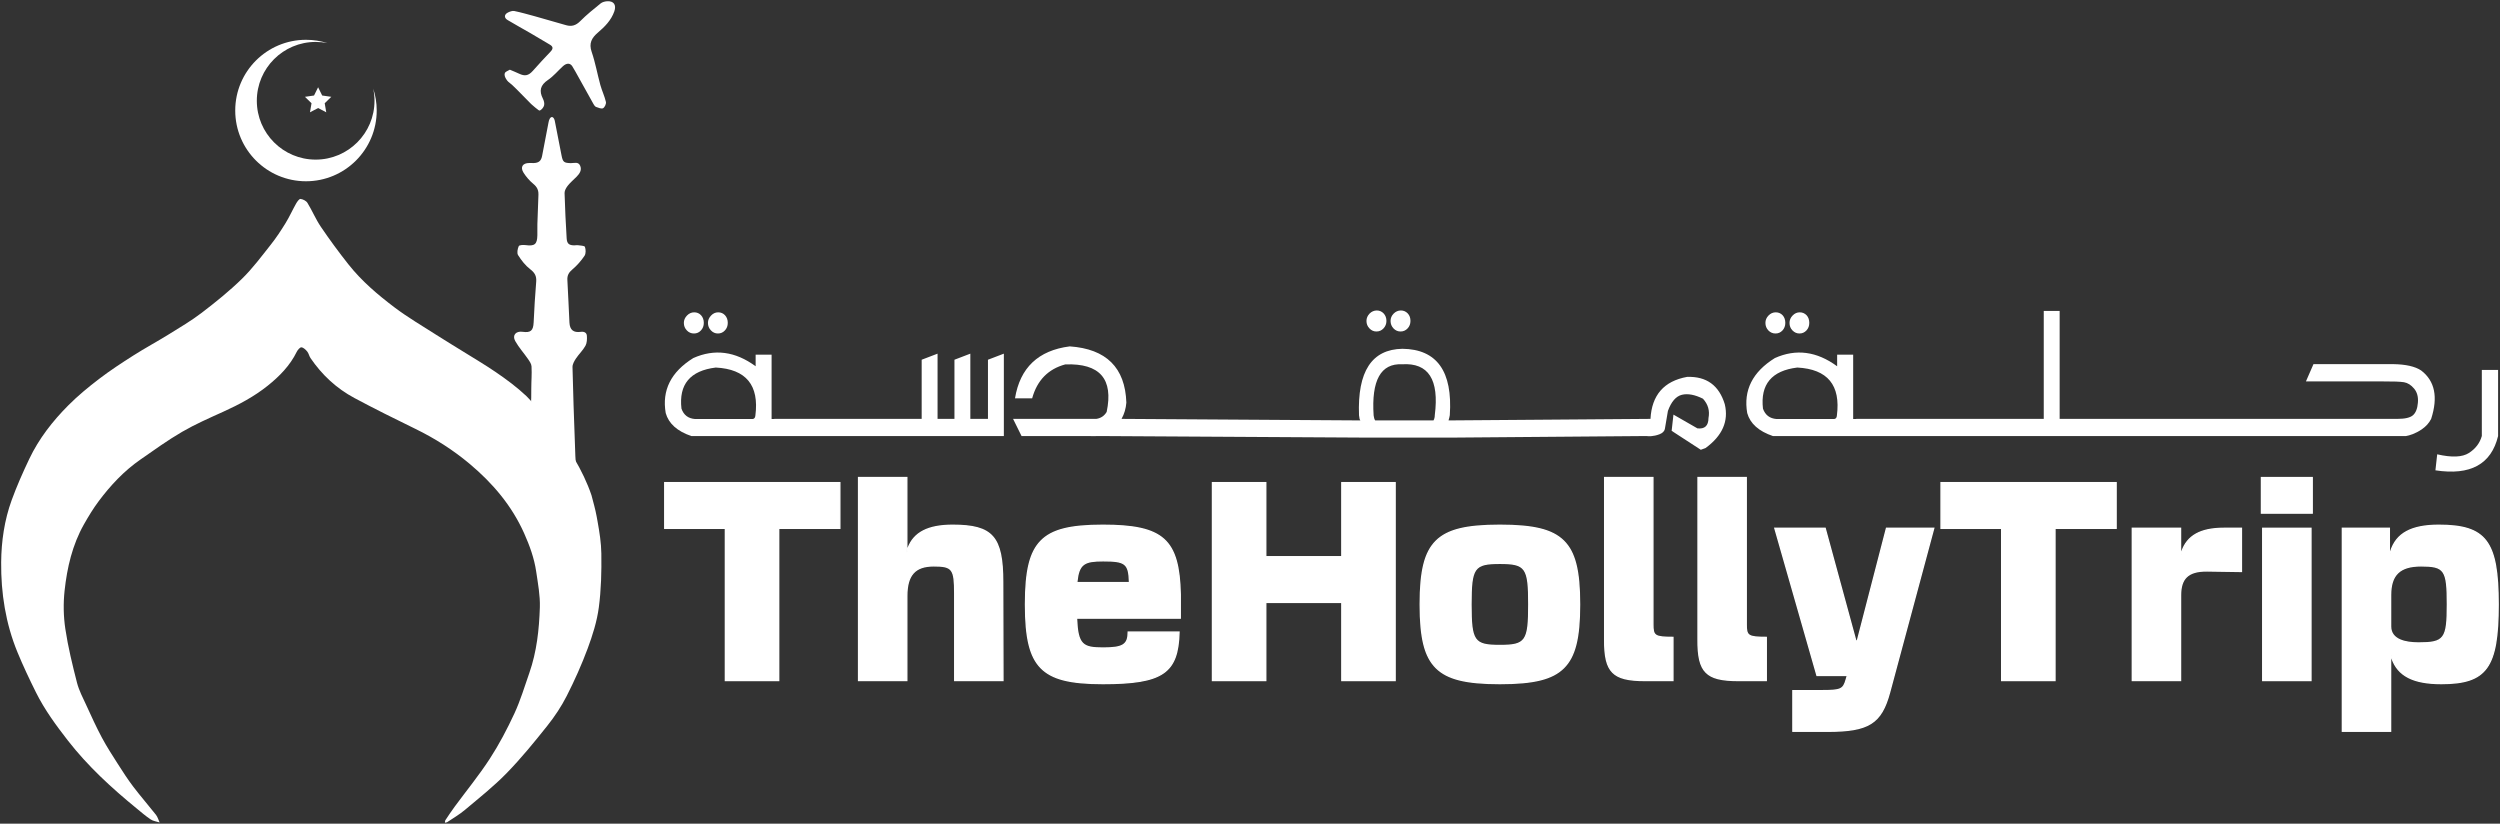 <svg width="1806" height="595" viewBox="0 0 1806 595" fill="none" xmlns="http://www.w3.org/2000/svg">
<rect x="0" y="0" width="1806" height="595" fill="#333333" stroke="none"/>
<path d="M655.061 345.008V399.068C658.543 385.507 669.172 379.46 688.23 379.46C716.818 379.46 724.331 387.706 724.331 420.509L724.515 491.612H689.696V428.755C689.696 410.797 688.23 408.78 674.486 408.78C660.925 408.78 655.061 415.378 655.061 430.588V491.612H620.243V345.008H655.061Z" fill="white"/>
<path d="M725.016 492.112H689.196V428.756C689.196 411.1 687.821 409.28 674.486 409.28C661.22 409.28 655.561 415.652 655.561 430.588V492.112H619.743V344.507H655.561V395.798C659.853 384.331 670.335 378.96 688.23 378.96C717.306 378.96 724.831 387.503 724.831 420.508L725.016 492.112ZM690.196 491.112H724.013L723.831 420.509C723.831 388.297 716.511 379.96 688.23 379.96C669.3 379.96 658.914 386.071 655.545 399.192L654.561 403.026V345.507H620.743V491.112H654.561V430.588C654.561 415.16 660.706 408.28 674.486 408.28C688.434 408.28 690.196 410.576 690.196 428.756V491.112Z" fill="white"/>
<path d="M796.722 493.811C752.009 493.811 740.83 482.45 740.83 436.636C740.83 390.822 752.009 379.46 796.722 379.46C840.154 379.46 851.7 389.539 852.615 429.489V446.531H777.664C778.398 465.773 781.879 468.155 796.906 468.155C811.383 468.155 815.048 465.773 815.048 456.611H851.7C850.966 486.297 839.971 493.811 796.722 493.811ZM815.965 420.876C815.598 406.765 813.032 405.116 796.906 405.116C783.345 405.116 779.13 406.948 777.847 420.876H815.965Z" fill="white"/>
<path d="M796.722 494.311C772.743 494.311 759.685 490.962 751.651 482.753C743.61 474.536 740.331 461.176 740.331 436.636C740.331 412.097 743.61 398.735 751.651 390.519C759.685 382.309 772.743 378.96 796.722 378.96C840.601 378.96 852.195 389.347 853.115 429.478V447.031H778.185C778.959 465.74 782.501 467.655 796.906 467.655C811.085 467.655 814.548 465.487 814.548 456.61V456.11H852.212L852.2 456.623C851.46 486.562 840.053 494.311 796.722 494.311ZM796.722 379.96C752.202 379.96 741.331 391.083 741.331 436.636C741.331 482.188 752.202 493.311 796.722 493.311C839.529 493.311 850.346 486.189 851.186 457.11H815.544C815.401 466.157 811.279 468.655 796.906 468.655C781.832 468.655 777.924 466.483 777.165 446.55L777.145 446.031H852.115V429.489C851.632 408.411 848.203 396.929 840.28 389.866C832.385 382.83 819.766 379.96 796.722 379.96ZM816.478 421.376H777.298L777.349 420.83C778.647 406.744 782.912 404.616 796.906 404.616C813.538 404.616 816.097 406.742 816.465 420.863L816.478 421.376ZM778.397 420.376H815.451C815.057 407.286 812.825 405.616 796.906 405.616C783.595 405.616 779.686 407.469 778.397 420.376Z" fill="white"/>
<path d="M875.892 348.674H914.376V402.183H969.352V348.674H1007.83V491.612H969.352V435.17H914.376V491.612H875.892V348.674Z" fill="white"/>
<path d="M1008.33 492.112H968.853V435.669H914.876V492.112H875.393V348.174H914.876V401.683H968.853V348.174H1008.33V492.112ZM969.853 491.112H1007.33V349.174H969.853V402.683H913.876V349.174H876.393V491.112H913.876V434.669H969.853V491.112Z" fill="white"/>
<path d="M1083.53 379.46C1129.52 379.46 1141.07 390.822 1141.07 436.636C1141.07 482.45 1129.52 493.811 1083.53 493.811C1037.53 493.811 1025.98 482.45 1025.98 436.636C1025.98 390.822 1037.53 379.46 1083.53 379.46ZM1062.64 436.636C1062.64 463.391 1064.65 466.323 1083.53 466.323C1102.4 466.323 1104.42 463.391 1104.42 436.636C1104.42 409.88 1102.4 406.948 1083.53 406.948C1064.65 406.948 1062.64 409.88 1062.64 436.636Z" fill="white"/>
<path d="M1083.53 494.31C1058.86 494.31 1045.43 490.964 1037.15 482.759C1028.87 474.536 1025.48 461.173 1025.48 436.635C1025.48 412.098 1028.87 398.736 1037.15 390.512C1045.43 382.306 1058.86 378.96 1083.53 378.96C1108.19 378.96 1121.63 382.306 1129.9 390.512C1138.19 398.735 1141.57 412.098 1141.57 436.635C1141.57 461.173 1138.19 474.536 1129.9 482.759C1121.63 490.964 1108.19 494.31 1083.53 494.31ZM1083.53 379.96C1037.68 379.96 1026.48 391.083 1026.48 436.635C1026.48 482.187 1037.68 493.31 1083.53 493.31C1129.37 493.31 1140.57 482.187 1140.57 436.635C1140.57 391.083 1129.37 379.96 1083.53 379.96ZM1083.53 466.822C1064.33 466.822 1062.13 463.719 1062.13 436.635C1062.13 409.552 1064.33 406.448 1083.53 406.448C1102.72 406.448 1104.92 409.552 1104.92 436.635C1104.92 463.719 1102.72 466.822 1083.53 466.822ZM1083.53 407.448C1065.04 407.448 1063.13 410.176 1063.13 436.635C1063.13 463.094 1065.04 465.822 1083.53 465.822C1102.01 465.822 1103.92 463.094 1103.92 436.635C1103.92 410.176 1102.01 407.448 1083.53 407.448Z" fill="white"/>
<path d="M1208.51 491.612H1188.54C1164.9 491.612 1159.03 485.564 1159.22 461.558V345.008H1194.04V451.113C1194.04 459.543 1195.5 460.459 1208.51 460.459V491.612Z" fill="white"/>
<path d="M1209.01 492.113H1188.54C1175.88 492.113 1168.96 490.351 1164.68 486.03C1160.34 481.664 1158.62 474.572 1158.72 461.554V344.508H1194.54V451.113C1194.54 458.96 1195.31 459.959 1208.51 459.959H1209.01V492.113ZM1159.72 345.508V461.558C1159.62 474.284 1161.26 481.17 1165.39 485.326C1169.47 489.436 1176.17 491.113 1188.54 491.113H1208.01V460.958C1195.17 460.93 1193.54 459.744 1193.54 451.113V345.508H1159.72Z" fill="white"/>
<path d="M1275.95 491.612H1255.98C1232.34 491.612 1226.47 485.564 1226.66 461.558V345.008H1261.48V451.113C1261.48 459.543 1262.94 460.459 1275.95 460.459V491.612Z" fill="white"/>
<path d="M1276.45 492.113H1255.98C1243.32 492.113 1236.41 490.351 1232.12 486.031C1227.78 481.664 1226.06 474.572 1226.16 461.554V344.508H1261.97V451.113C1261.97 458.96 1262.75 459.959 1275.95 459.959H1276.45V492.113ZM1227.16 345.508V461.558C1227.06 474.284 1228.7 481.17 1232.83 485.326C1236.91 489.436 1243.61 491.113 1255.98 491.113H1275.45V460.958C1262.61 460.93 1260.97 459.744 1260.97 451.113V345.508H1227.16Z" fill="white"/>
<path d="M1320.3 528.264H1295.2V498.943H1315.91C1329.83 498.943 1331.67 498.21 1333.68 491.063L1334.6 487.947H1312.61L1282.19 381.66H1318.47L1340.65 463.025H1341.74L1362.82 381.66H1396.9L1365.02 500.225C1358.97 522.582 1349.62 528.264 1320.3 528.264Z" fill="white"/>
<path d="M1320.3 528.764H1294.7V498.443H1315.91C1329.66 498.443 1331.28 497.741 1333.2 490.927L1333.93 488.447H1312.23L1312.13 488.084L1281.52 381.16H1318.85L1318.95 381.529L1341.03 462.525H1341.36L1362.43 381.16H1397.56L1397.39 381.79L1365.5 500.355C1359.4 522.923 1350.1 528.764 1320.3 528.764ZM1295.7 527.764H1320.3C1349.5 527.764 1358.59 522.075 1364.53 500.094L1396.25 382.16H1363.2L1342.13 463.525H1340.26L1340.16 463.157L1318.09 382.16H1282.85L1312.98 487.447H1335.26L1334.16 491.203C1332 498.883 1329.63 499.443 1315.91 499.443H1295.7V527.764Z" fill="white"/>
<path d="M1446.02 381.66H1402.22V348.674H1528.67V381.66H1484.51V491.612H1446.02V381.66Z" fill="white"/>
<path d="M1485.01 492.112H1445.52V382.16H1401.72V348.174H1529.17V382.16H1485.01V492.112ZM1446.52 491.112H1484.01V381.16H1528.17V349.174H1402.72V381.16H1446.52V491.112Z" fill="white"/>
<path d="M1575.22 381.66V402.001C1578.34 387.89 1588.23 381.66 1606.56 381.66H1619.2V412.812L1594.46 412.446C1580.9 412.263 1575.22 417.577 1575.22 429.855V491.612H1540.4V381.66H1575.22Z" fill="white"/>
<path d="M1575.72 492.112H1539.9V381.16H1575.72V398.333C1579.7 386.638 1589.6 381.16 1606.56 381.16H1619.7V413.32L1594.45 412.946C1587.54 412.844 1582.74 414.226 1579.78 417.147C1577.05 419.84 1575.72 423.996 1575.72 429.854V492.112ZM1540.9 491.112H1574.72V429.854C1574.72 423.715 1576.14 419.325 1579.07 416.435C1582.23 413.317 1587.25 411.847 1594.47 411.946L1618.7 412.304V382.16H1606.56C1588.27 382.16 1578.76 388.312 1575.71 402.108L1574.72 406.585V382.16H1540.9V491.112Z" fill="white"/>
<path d="M1633.68 345.009H1670.33V370.664H1633.68V345.009ZM1669.42 491.612H1634.6V381.66H1669.42V491.612Z" fill="white"/>
<path d="M1669.92 492.113H1634.1V381.161H1669.92V492.113ZM1635.1 491.113H1668.92V382.161H1635.1V491.113ZM1670.83 371.164H1633.18V344.508H1670.83V371.164ZM1634.18 370.164H1669.83V345.508H1634.18V370.164Z" fill="white"/>
<path d="M1692.15 381.66H1726.05V402.367C1729.16 386.423 1740.34 379.46 1761.78 379.46C1796.05 379.46 1804.66 390.822 1804.66 436.636C1804.66 482.45 1796.42 493.811 1763.61 493.811C1741.99 493.811 1730.44 487.214 1726.96 472.003V528.264H1692.15V381.66ZM1747.12 464.49C1766 464.49 1768.01 461.742 1768.01 436.636C1768.01 411.53 1766.18 408.781 1748.95 408.781C1733.74 408.781 1726.96 415.012 1726.96 429.855V452.579C1726.96 460.459 1734.11 464.49 1747.12 464.49Z" fill="white"/>
<path d="M1727.46 528.763H1691.64V381.16H1726.55V398.313C1730.7 384.967 1741.76 378.96 1761.78 378.96C1796.24 378.96 1805.16 390.818 1805.16 436.635C1805.16 482.452 1796.62 494.31 1763.61 494.31C1743.2 494.31 1731.87 488.509 1727.46 475.607V528.763ZM1692.64 527.763H1726.46V467.578L1727.45 471.891C1730.84 486.705 1741.99 493.31 1763.61 493.31C1796.21 493.31 1804.16 482.187 1804.16 436.635C1804.16 391.083 1795.85 379.96 1761.78 379.96C1740.45 379.96 1729.58 386.9 1726.54 402.463L1725.55 402.367V382.16H1692.64V527.763ZM1747.12 464.99C1730.05 464.99 1726.46 458.241 1726.46 452.579V429.854C1726.46 414.933 1733.4 408.28 1748.95 408.28C1766.5 408.28 1768.51 411.195 1768.51 436.635C1768.51 462.075 1766.31 464.99 1747.12 464.99ZM1748.95 409.28C1733.89 409.28 1727.46 415.433 1727.46 429.854V452.579C1727.46 462.01 1738.15 463.99 1747.12 463.99C1765.61 463.99 1767.51 461.433 1767.51 436.635C1767.51 411.837 1765.78 409.28 1748.95 409.28Z" fill="white"/>
<path d="M523.769 227.749C522.466 226.351 520.827 225.627 518.801 225.627C516.872 225.627 515.136 226.399 513.689 227.942C512.194 229.485 511.423 231.27 511.423 233.247C511.423 235.417 512.146 237.202 513.593 238.697C514.991 240.192 516.679 240.915 518.608 240.915C520.634 240.915 522.322 240.192 523.672 238.697C525.071 237.202 525.746 235.417 525.746 233.247C525.746 231.029 525.071 229.196 523.769 227.749ZM506.455 227.749C505.153 226.351 503.513 225.627 501.488 225.627C499.51 225.627 497.774 226.399 496.279 227.942C494.784 229.485 494.013 231.27 494.013 233.247C494.013 235.417 494.736 237.202 496.183 238.697C497.581 240.192 499.317 240.915 501.343 240.915C503.32 240.915 505.008 240.192 506.359 238.697C507.757 237.202 508.432 235.417 508.432 233.247C508.432 231.029 507.757 229.196 506.455 227.749Z" fill="white"/>
<path d="M713.704 259.868V302.597H700.972V255.479L689.494 259.868V302.597H677.293V255.479L665.815 259.868V302.597H559.329V302.694H557.4V256.203H545.874V264.594C531.165 253.791 516.166 251.814 500.83 258.662C484.674 268.694 478.067 281.956 480.912 298.401C483.034 305.973 489.207 311.519 499.383 314.991H725.182V255.479L713.704 259.868ZM545.681 300.234C545.536 301.729 544.91 302.549 543.752 302.694H502.036C497.165 302.308 493.933 299.848 492.294 295.218C490.268 277.664 498.563 267.777 517.082 265.51C538.978 266.668 548.527 278.242 545.681 300.234Z" fill="white"/>
<path d="M1016.94 226.404C1015.59 225.005 1013.95 224.282 1012.02 224.282C1009.99 224.282 1008.26 225.054 1006.76 226.549C1005.27 228.092 1004.54 229.828 1004.54 231.854C1004.54 233.976 1005.27 235.76 1006.67 237.255C1008.11 238.75 1009.8 239.473 1011.73 239.473C1013.75 239.473 1015.44 238.75 1016.84 237.255C1018.24 235.76 1018.92 233.976 1018.92 231.854C1018.92 229.635 1018.29 227.851 1016.94 226.404ZM999.529 226.404C998.179 225.005 996.539 224.282 994.61 224.282C992.633 224.282 990.848 225.054 989.353 226.549C987.906 228.092 987.135 229.828 987.135 231.854C987.135 233.976 987.858 235.76 989.305 237.255C990.704 238.75 992.391 239.473 994.321 239.473C996.346 239.473 998.034 238.75 999.433 237.255C1000.83 235.76 1001.56 233.976 1001.56 231.854C1001.55 229.635 1000.88 227.851 999.529 226.404Z" fill="white"/>
<path d="M1245.99 292.036C1241.84 278.387 1232.77 271.78 1218.74 272.263C1202.05 275.301 1193.23 285.429 1192.31 302.597L1046.42 303.712C1046.86 302.362 1047.15 301.108 1047.34 299.902C1049.46 268.265 1038.03 252.254 1013.1 251.964C990.962 252.35 980.545 268.313 981.75 299.998C981.943 302.12 982.281 303.326 982.763 303.712L810.207 302.597C812.232 298.98 813.341 295.074 813.679 290.83C812.811 265.559 799.163 252.056 772.782 250.223C750.067 253.116 736.853 265.656 733.236 287.743H745.631C749.199 274.77 757.205 266.572 769.551 263.244C794.533 262.328 804.468 273.758 799.452 297.582C797.764 300.427 795.256 302.115 791.977 302.597H731.838L737.962 314.992H785.804C788.601 315.137 791.205 315.088 793.617 314.992C796.251 314.992 982.725 316.107 983.152 316.107C983.387 316.107 1051.51 316.106 1051.73 316.106C1057.47 316.106 1183.78 314.992 1189.51 314.992C1190.56 315.243 1194.39 315.407 1198.77 313.732C1200.97 312.894 1202.27 311.64 1202.68 309.976L1204.9 296.858C1207.36 290.107 1210.73 286.248 1215.03 285.187C1219.27 284.175 1224.33 285.091 1230.22 288.033C1233.93 292.084 1235.23 296.714 1234.22 301.97C1234.17 307.613 1231.47 310.073 1226.21 309.446L1208.9 299.511L1207.6 311.23L1228.67 324.927L1232.15 323.624C1244.25 314.751 1248.88 304.237 1245.99 292.036ZM1036.49 299.902C1036.49 301.3 1036.2 302.554 1035.57 303.712H993.421C992.843 302.844 992.505 301.686 992.312 300.143C990.624 274.727 997.472 262.381 1012.91 263.153C1031.91 261.947 1039.77 274.197 1036.49 299.902Z" fill="white"/>
<path d="M1305.1 227.749C1303.74 226.351 1302.11 225.627 1300.13 225.627C1298.15 225.627 1296.46 226.399 1294.97 227.942C1293.47 229.485 1292.75 231.27 1292.75 233.247C1292.75 235.417 1293.42 237.202 1294.87 238.697C1296.32 240.192 1298.01 240.915 1299.94 240.915C1301.91 240.915 1303.6 240.192 1305 238.697C1306.35 237.202 1307.03 235.417 1307.03 233.247C1307.03 231.029 1306.4 229.196 1305.1 227.749ZM1287.78 227.749C1286.48 226.351 1284.79 225.627 1282.81 225.627C1280.79 225.627 1279.05 226.399 1277.56 227.942C1276.06 229.485 1275.34 231.27 1275.34 233.247C1275.34 235.417 1276.06 237.202 1277.46 238.697C1278.91 240.192 1280.6 240.915 1282.62 240.915C1284.65 240.915 1286.29 240.192 1287.69 238.697C1289.04 237.202 1289.71 235.417 1289.71 233.247C1289.71 231.029 1289.08 229.196 1287.78 227.749Z" fill="white"/>
<path d="M1749.04 267.633C1744.65 264.691 1737.9 263.196 1728.93 263.051H1671.25L1665.8 275.542H1721.55C1728.88 275.494 1733.94 275.686 1736.64 276.121C1739.35 276.603 1741.76 278.098 1743.97 280.751C1746.14 283.355 1747.06 286.779 1746.68 290.975C1746.34 295.219 1745.13 298.209 1743.15 299.945C1741.13 301.729 1737.37 302.597 1731.82 302.597H1487.89V224.614H1476.41V302.597H1340.9V302.694H1338.73V256.203H1327.15V264.594C1312.44 253.791 1297.44 251.814 1282.16 258.662C1266 268.694 1259.34 281.956 1262.19 298.401C1264.31 305.973 1270.48 311.519 1280.71 314.992H1476.07H1488.43H1738.14C1740.51 314.596 1744.87 313.321 1749.5 310.151C1752.52 308.083 1754.78 305.563 1756.27 302.597C1761.34 286.875 1758.97 275.204 1749.04 267.633ZM1326.96 300.234C1326.86 301.729 1326.19 302.549 1325.03 302.694H1283.31C1278.49 302.308 1275.21 299.848 1273.57 295.218C1271.59 277.664 1279.84 267.777 1298.36 265.51C1320.3 266.668 1329.8 278.242 1326.96 300.234Z" fill="white"/>
<path d="M1804.62 314.985C1799.71 335.392 1784.61 343.65 1759.35 339.763L1760.63 328.193C1771.13 330.623 1778.77 330.303 1783.54 327.237C1788.31 324.171 1791.42 320.086 1792.87 314.985V267.25H1804.62V314.985Z" fill="white"/>
<path d="M423.959 242.547C423.798 240.298 421.976 239.387 419.573 239.723C414.289 240.466 411.647 238.343 411.367 233.052C410.821 222.815 410.484 212.557 409.875 202.319C409.672 198.928 410.905 196.826 413.504 194.632C416.84 191.823 419.811 188.417 422.249 184.801C423.321 183.211 423.237 180.275 422.551 178.348C422.235 177.451 419.264 177.43 417.47 177.136C416.686 177.009 415.845 177.234 415.032 177.241C411.15 177.269 409.587 176.085 409.356 172.217C408.711 161.286 408.13 150.34 407.843 139.395C407.801 137.594 409.069 135.506 410.281 133.986C412.138 131.659 414.506 129.754 416.588 127.602C418.69 125.43 420.448 122.957 419.145 119.796C417.807 116.545 414.738 117.912 412.341 117.848C407.38 117.715 406.595 117.127 405.635 112.187C404.129 104.416 402.608 96.638 401.081 88.874C400.878 87.844 400.758 86.744 400.275 85.847C399.371 84.151 398.124 84.116 397.115 85.77C396.645 86.541 396.435 87.508 396.26 88.412C394.704 96.407 393.142 104.395 391.663 112.397C390.969 116.132 389.372 117.652 385.567 117.785C384.516 117.827 383.465 117.75 382.414 117.75C377.565 117.75 375.631 120.672 378.217 124.779C380.109 127.778 382.568 130.594 385.301 132.851C386.702 134.007 387.676 135.191 388.272 136.55C389.021 138.295 388.994 139.865 388.972 140.608C388.832 145.611 388.594 152.94 388.202 161.93C388.202 164.614 388.244 167.298 388.188 169.981C388.062 176.512 386.205 177.941 379.709 177.066C378.034 176.841 375.126 176.967 374.748 177.815C373.879 179.728 373.298 182.783 374.272 184.325C376.647 188.088 379.541 191.823 383.044 194.506C386.345 197.036 387.69 199.474 387.347 203.559C386.527 213.306 385.974 223.088 385.511 232.856C385.231 238.84 383.437 240.522 377.474 239.688C372.674 239.015 369.864 242.19 372.198 246.366C374.769 250.977 378.413 254.978 381.433 259.357C382.547 260.976 383.885 262.868 383.976 264.689C384.282 270.799 383.822 274.2 383.801 281.128C383.771 291.155 383.794 292.165 382.539 297.689C381.615 301.757 380.758 306.665 372.363 312.31C391.574 348.135 404.481 364.951 411.085 362.761C415.763 361.21 417.28 350.125 415.635 329.505C415.494 326.59 415.445 323.668 415.333 320.753C414.646 302.234 413.988 283.714 413.574 265.187C413.525 263.127 414.843 260.828 416.062 258.993C418.178 255.811 421.093 253.114 422.922 249.792C424.036 247.774 424.134 244.95 423.959 242.547Z" fill="white"/>
<path d="M432.574 438.894C431.236 448.942 428.09 458.899 424.544 468.457C420.193 480.166 415.049 491.651 409.381 502.785C405.499 510.409 400.65 517.696 395.303 524.395C385.956 536.132 376.433 547.827 365.978 558.554C356.659 568.112 346.078 576.472 335.834 585.097C331.882 588.426 327.334 591.046 323.025 593.94C322.59 594.228 321.946 594.193 321.399 594.312C321.511 593.688 321.441 592.952 321.764 592.476C323.936 589.21 326.101 585.938 328.427 582.778C336.906 571.258 346.008 560.152 353.786 548.184C360.534 537.799 366.35 526.721 371.57 515.482C375.943 506.057 378.942 495.995 382.382 486.157C387.75 470.811 389.48 454.772 389.992 438.712C390.258 430.177 388.605 421.544 387.364 413.024C385.949 403.305 382.634 394.182 378.605 385.17C369.636 365.151 355.86 348.986 339.302 335.105C327.348 325.078 314.21 316.704 300.119 309.837C285.306 302.62 270.542 295.283 256.009 287.512C243.088 280.596 232.542 270.786 224.281 258.629C223.314 257.2 223.027 255.28 221.954 253.969C220.861 252.631 219.271 251.068 217.757 250.914C216.727 250.809 215.052 252.75 214.38 254.124C209.496 264.116 201.886 271.831 193.414 278.62C183.675 286.433 172.687 292.27 161.301 297.428C151.246 301.982 141.064 306.432 131.549 311.96C121.122 318.021 111.291 325.134 101.369 332.029C89.583 340.227 79.857 350.611 71.309 362.047C67.357 367.337 63.895 373.034 60.644 378.787C52.242 393.656 48.465 410.053 46.651 426.772C45.67 435.839 45.845 445.277 47.197 454.296C49.152 467.385 52.333 480.327 55.62 493.178C57.077 498.847 59.922 504.193 62.396 509.575C65.976 517.388 69.536 525.236 73.586 532.817C77.075 539.355 81.126 545.612 85.127 551.87C88.693 557.454 92.288 563.046 96.296 568.322C101.558 575.245 107.304 581.804 112.686 588.643C113.905 590.205 114.444 592.294 115.299 594.137C113.134 593.443 110.696 593.177 108.874 591.964C105.3 589.596 102.035 586.737 98.699 584.011C80.621 569.233 63.489 553.53 49.068 535.004C40.477 523.96 32.23 512.728 25.987 500.192C21.222 490.634 16.646 480.965 12.589 471.099C4.054 450.344 0.649 428.411 0.845 406.213C0.971 391.021 3.185 375.704 8.448 361.248C12.134 351.13 16.527 341.236 21.159 331.503C28.117 316.865 38.032 304.175 49.404 292.768C56.278 285.873 63.881 279.608 71.631 273.694C79.57 267.633 87.957 262.14 96.394 256.779C104.733 251.475 113.449 246.787 121.858 241.581C129.951 236.564 138.212 231.708 145.759 225.934C155.821 218.233 165.764 210.238 174.804 201.388C182.49 193.876 188.986 185.111 195.692 176.646C199.574 171.748 203.028 166.479 206.308 161.146C209.096 156.613 211.283 151.701 213.903 147.055C214.674 145.689 216.167 143.586 217.098 143.699C218.885 143.923 221.177 145.072 222.095 146.557C225.549 152.191 228.1 158.413 231.799 163.858C238.127 173.177 244.812 182.28 251.812 191.109C261.285 203.056 272.889 212.922 284.969 222.045C294.59 229.311 305.087 235.422 315.254 241.952C321.413 245.904 327.699 249.667 333.914 253.542C342 258.594 350.248 263.422 358.116 268.796C365.887 274.094 373.434 279.693 380.28 286.139V286.146C380.28 286.146 380.294 286.16 380.315 286.181C381.506 287.379 415.042 321.301 427.319 357.864C427.319 357.878 427.326 357.892 427.326 357.899C428.622 362.888 430.058 367.856 430.991 372.908C431.039 373.16 431.082 373.406 431.131 373.658C431.138 373.693 431.138 373.728 431.145 373.763C431.334 374.786 431.523 375.809 431.705 376.832C431.705 376.839 431.712 376.853 431.712 376.867C433.079 384.491 434.298 392.199 434.41 399.871C434.599 412.884 434.291 426.029 432.574 438.894Z" fill="white"/>
<path d="M368.315 50.35C370.74 51.388 372.884 52.224 374.957 53.21C379.192 55.225 381.767 54.684 384.902 51.2C389.103 46.531 393.299 41.851 397.669 37.342C399.628 35.322 399.723 33.766 397.332 32.316C392.67 29.488 387.97 26.718 383.251 23.984C377.724 20.782 372.111 17.727 366.634 14.441C364.036 12.882 364.176 10.428 366.909 9.051C368.309 8.346 370.124 7.669 371.552 7.96C376.442 8.958 381.247 10.378 386.077 11.662C387.985 12.169 389.874 12.745 391.772 13.286C397.46 14.908 403.162 16.486 408.834 18.164C412.94 19.379 416.054 18.402 419.18 15.25C423.741 10.651 428.85 6.58 433.886 2.482C435.056 1.53 436.848 1.04 438.4 0.916C443.389 0.518 445.423 3.541 443.775 8.245C441.518 14.687 436.902 19.285 431.936 23.533C427.478 27.347 425.254 31.191 427.413 37.467C430.09 45.248 431.504 53.455 433.695 61.414C434.831 65.541 436.749 69.464 437.715 73.619C438.032 74.983 436.856 77.548 435.645 78.171C434.432 78.796 432.264 77.845 430.633 77.259C429.862 76.982 429.216 76.028 428.77 75.237C425.072 68.671 421.442 62.067 417.776 55.484C416.367 52.954 414.991 50.402 413.466 47.944C411.905 45.429 409.341 45.391 406.636 47.859C403.021 51.157 399.842 55.069 395.836 57.77C390.315 61.493 389.287 65.646 392.221 71.359C392.934 72.747 393.415 74.642 393.067 76.077C392.714 77.526 391.418 79.117 390.098 79.798C389.593 80.059 389.003 79.64 386.681 77.718C384.25 75.706 383.503 74.943 383.503 74.943C374.574 65.815 370.109 61.251 368.4 60.054C368.001 59.774 366.504 58.743 365.479 56.847C364.948 55.862 364.094 54.3 364.738 52.749C365.179 51.691 366.967 51.191 368.315 50.35Z" fill="white"/>
<path d="M272.135 79.844C272.135 108.067 249.251 130.945 221.035 130.945C192.811 130.945 169.934 108.067 169.934 79.844C169.934 51.628 192.811 28.75 221.035 28.75C226.427 28.75 231.625 29.585 236.506 31.134C233.766 30.582 230.932 30.292 228.03 30.292C204.553 30.292 185.527 49.325 185.527 72.795C185.527 96.272 204.553 115.305 228.03 115.305C251.506 115.305 270.539 96.272 270.539 72.795C270.539 69.779 270.223 66.83 269.624 63.995C271.253 68.984 272.135 74.31 272.135 79.844Z" fill="white"/>
<path d="M229.806 63.032L232.747 68.992L239.322 69.946L234.564 74.584L235.687 81.133L229.806 78.042L223.925 81.133L225.048 74.584L220.29 69.946L226.865 68.992L229.806 63.032Z" fill="white"/>
<path d="M524.028 381.66H480.23V348.674H606.676V381.66H562.511V491.612H524.028V381.66Z" fill="white"/>
<path d="M563.011 492.112H523.528V382.16H479.73V348.174H607.176V382.16H563.011V492.112ZM524.528 491.112H562.011V381.16H606.176V349.174H480.73V381.16H524.528V491.112Z" fill="white"/>
</svg>
